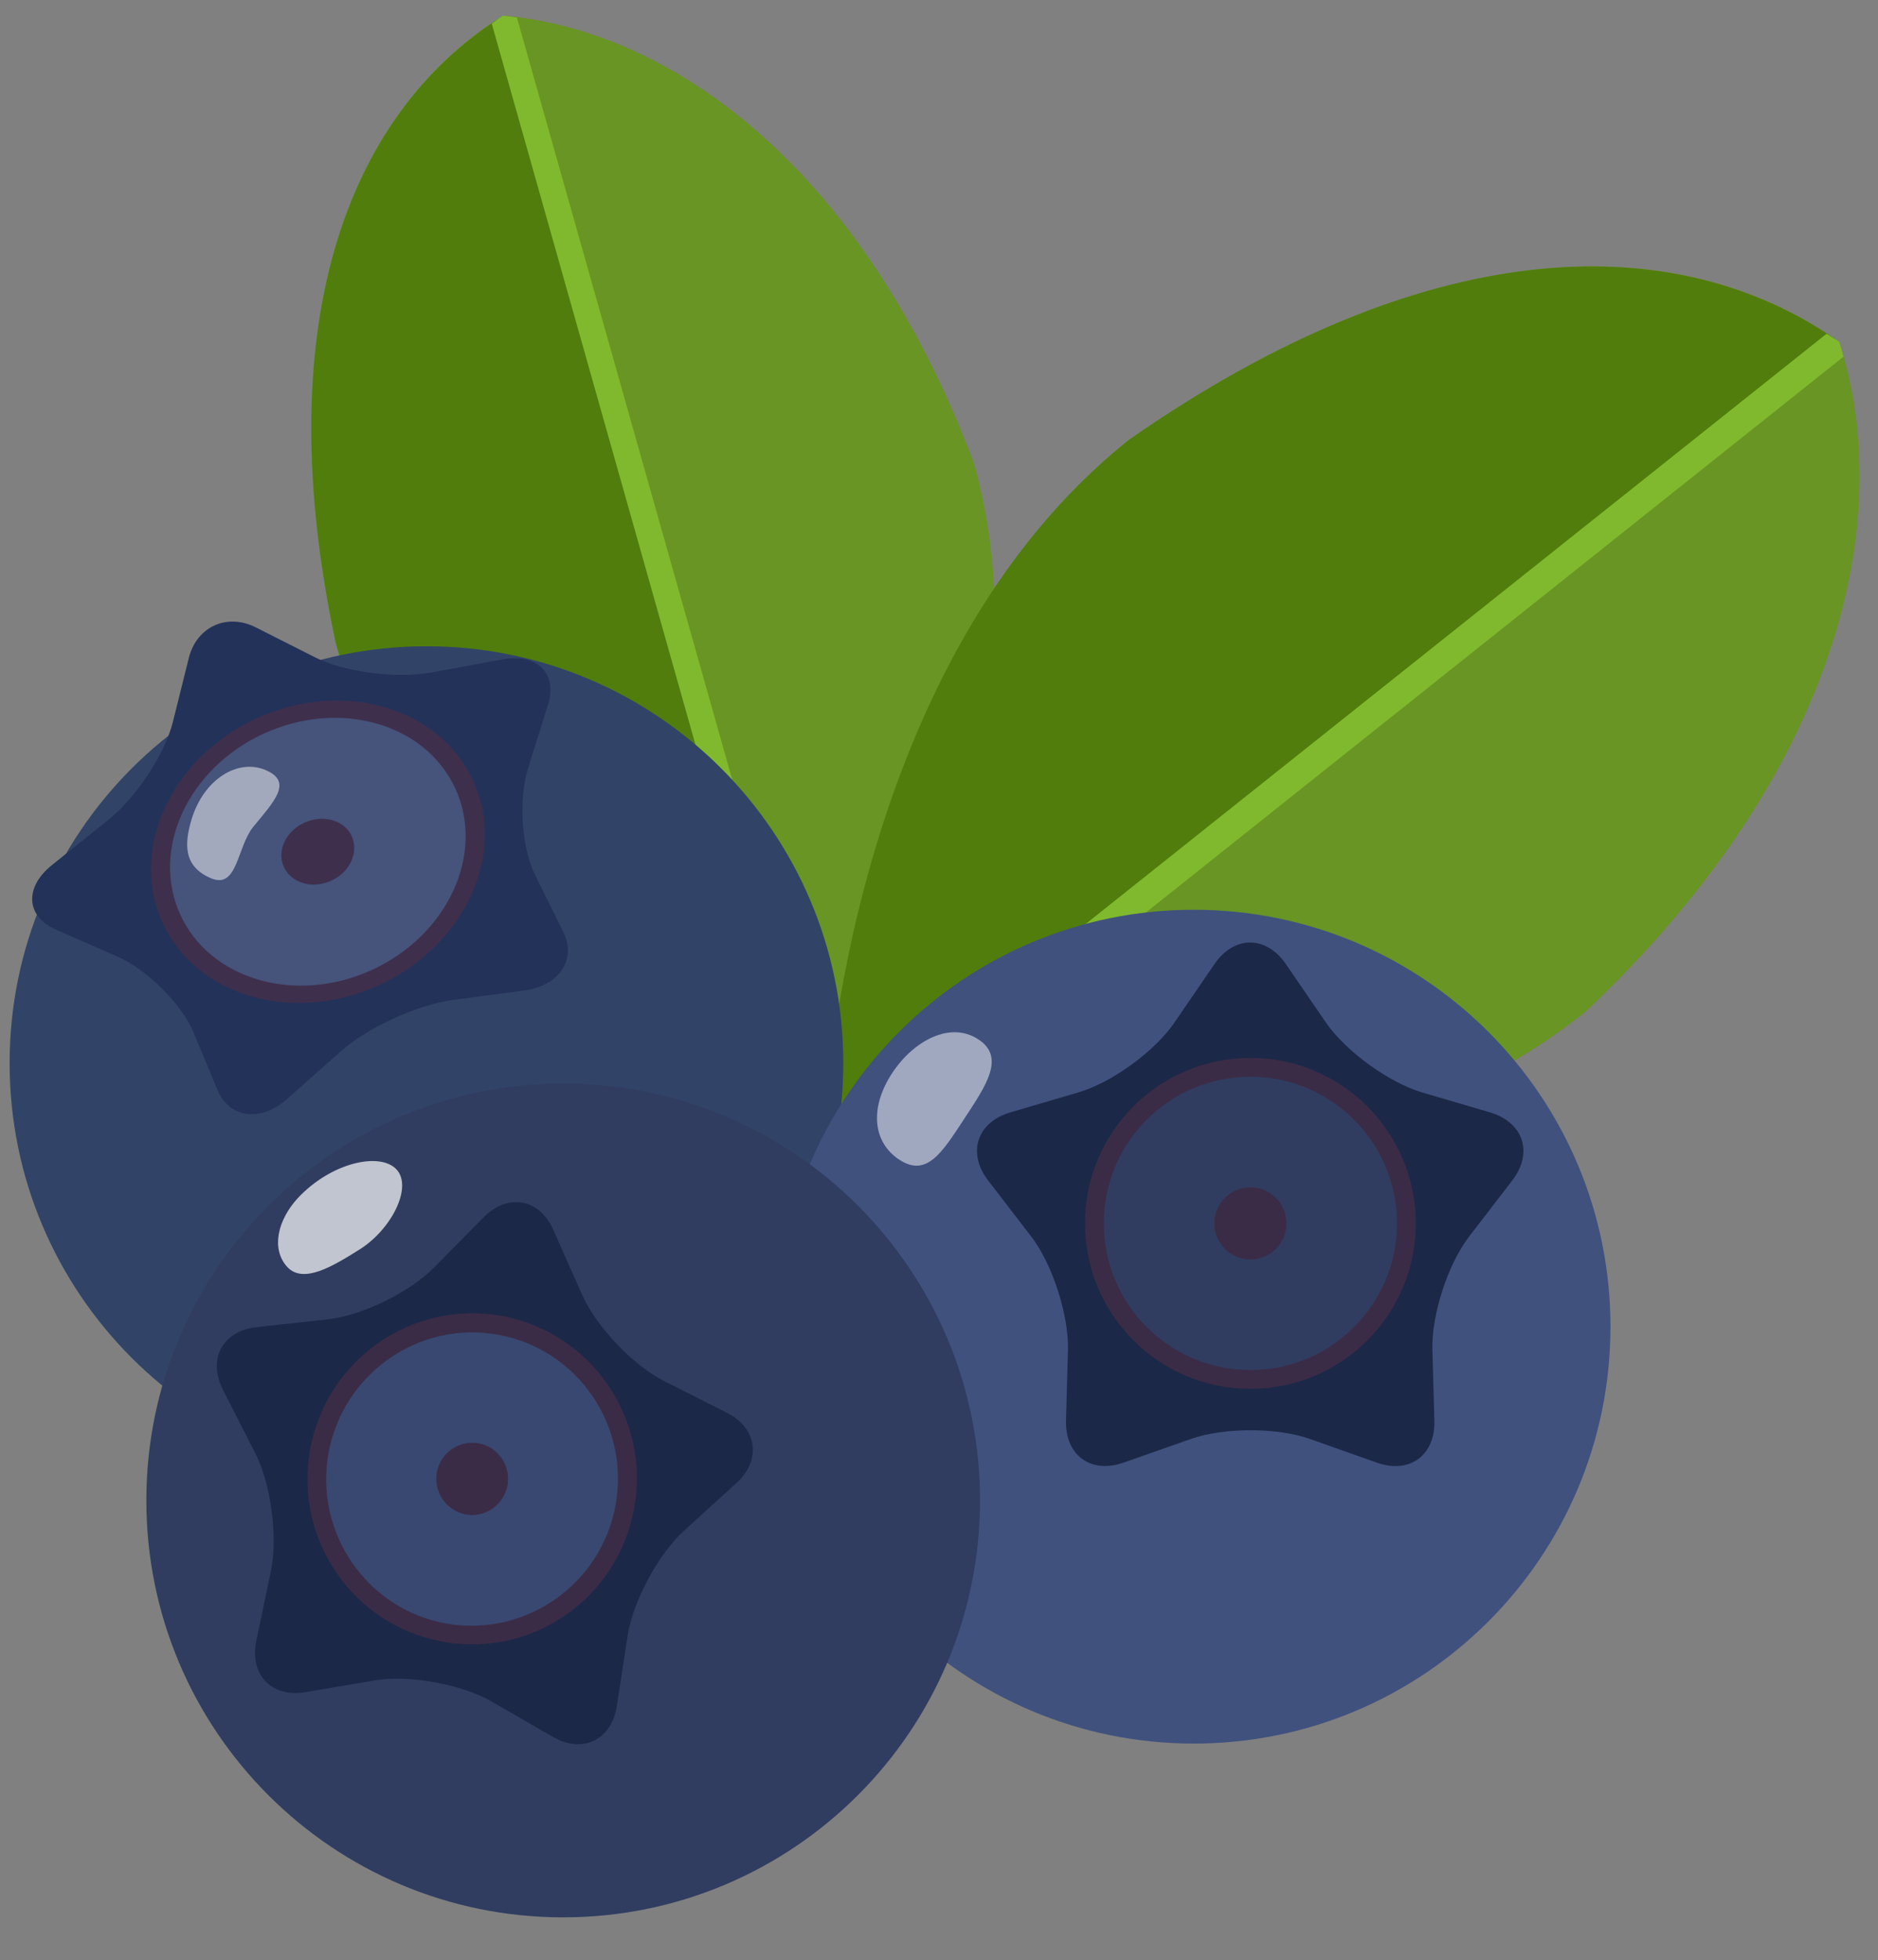<?xml version="1.0" encoding="utf-8"?>
<!-- Generator: Adobe Illustrator 24.0.1, SVG Export Plug-In . SVG Version: 6.00 Build 0)  -->
<svg version="1.1" id="_x0A_cream" xmlns="http://www.w3.org/2000/svg" xmlns:xlink="http://www.w3.org/1999/xlink" x="0px" y="0px"
	 viewBox="0 0 85.85 89.56" style="enable-background:new 0 0 85.85 89.56;" xml:space="preserve">
<rect x="0" y="0" width="85.85" height="89.56" fill="#808080" stroke="none"/>
<style type="text/css">
	.st0{fill:#689524;}
	.st1{fill:#517D0C;}
	.st2{fill:#80B92D;}
	.st3{fill:#324368;}
	.st4{fill:#233259;}
	.st5{fill:#3E2F4D;}
	.st6{fill:#46537A;}
	.st7{opacity:0.5;}
	.st8{fill:#FFFFFF;}
	.st9{fill:#40517E;}
	.st10{fill:#1C2847;}
	.st11{fill:#3A2C47;}
	.st12{fill:#303D60;}
	.st13{fill:#394870;}
	.st14{opacity:0.7;}
</style>
<g id="圖層_5">
</g>
<g>
	<g>
		<path class="st0" d="M44.52,21.16c4.25,15.04-6.89,31.35-6.89,31.35s-18.03-8.06-22.28-23.1c-3.12-14.57,0.51-24.23,7.64-28.7
			C30.75,1.39,39.45,7.68,44.52,21.16z"/>
		<path class="st1" d="M22.82,0.84c-7.01,4.51-10.56,14.12-7.46,28.58c3.97,14.04,19.96,22,22.05,22.99L22.82,0.84z"/>
		<path class="st2" d="M36.92,52.17c0.44,0.21,0.71,0.34,0.71,0.34s0.16-0.25,0.43-0.66L23.63,0.8c-0.21-0.03-0.43-0.06-0.64-0.08
			c-0.18,0.11-0.34,0.24-0.51,0.36L36.92,52.17z"/>
	</g>
	<g>
		<path class="st0" d="M72.46,46.25C58.97,57,37.62,52.62,37.62,52.62s0.51-21.79,14-32.53c13.49-9.39,24.87-9.82,32.46-4.47
			C86.71,23.8,84.02,35.34,72.46,46.25z"/>
		<path class="st1" d="M83.89,15.49c-7.59-5.2-18.89-4.72-32.27,4.6c-12.6,10.03-13.88,29.69-13.99,32.25L83.89,15.49z"/>
		<path class="st2" d="M37.66,51.75c-0.03,0.54-0.04,0.86-0.04,0.86s0.32,0.06,0.86,0.16L84.27,16.3c-0.06-0.23-0.12-0.46-0.19-0.68
			c-0.19-0.13-0.39-0.25-0.58-0.37L37.66,51.75z"/>
	</g>
	<g>
		<path class="st3" d="M38.55,48.58c0-10.52-8.53-19.05-19.05-19.05c-10.53,0-19.06,8.53-19.06,19.05S8.98,67.63,19.5,67.63
			C30.02,67.63,38.55,59.1,38.55,48.58z"/>
		<g>
			<path class="st4" d="M15.6,48.02c1.21-1.07,3.51-2.12,5.11-2.33l3.26-0.43c1.6-0.22,2.4-1.42,1.78-2.68L24.47,40
				c-0.63-1.26-0.78-3.46-0.33-4.89l0.91-2.91c0.45-1.43-0.49-2.36-2.09-2.07l-3.25,0.6c-1.6,0.29-3.98-0.02-5.32-0.7l-2.69-1.36
				c-1.32-0.67-2.71-0.04-3.07,1.4L7.9,33c-0.36,1.45-1.69,3.46-2.96,4.47l-2.58,2.07c-1.26,1.02-1.17,2.34,0.2,2.94l2.79,1.22
				c1.37,0.6,2.94,2.16,3.49,3.46l1.1,2.64c0.54,1.3,1.98,1.49,3.19,0.41L15.6,48.02z"/>
			<path class="st5" d="M21.63,35.67c-1.54-3.36-5.96-4.64-9.89-2.85c-3.92,1.79-5.85,5.98-4.31,9.34c1.54,3.37,5.97,4.65,9.89,2.86
				C21.24,43.22,23.17,39.04,21.63,35.67z"/>
			<path class="st6" d="M20.82,36.04c-1.36-2.98-5.28-4.11-8.76-2.52c-3.47,1.59-5.18,5.29-3.82,8.27c1.36,2.98,5.28,4.12,8.76,2.53
				C20.47,42.73,22.18,39.02,20.82,36.04z"/>
			<path class="st5" d="M16.08,38.21c-0.33-0.73-1.3-1.01-2.16-0.62c-0.86,0.39-1.28,1.3-0.94,2.03c0.34,0.73,1.3,1.02,2.16,0.62
				C15.99,39.86,16.41,38.95,16.08,38.21z"/>
		</g>
		<g class="st7">
			<path class="st8" d="M9.62,40.12c-1.24-0.54-1.2-1.56-0.86-2.69c0.57-1.86,2.14-2.78,3.39-2.24c1.25,0.54,0.39,1.42-0.58,2.6
				C10.82,38.73,10.86,40.67,9.62,40.12z"/>
		</g>
	</g>
	<g>
		<path class="st9" d="M73.62,60.62c0-10.52-8.53-19.05-19.05-19.05s-19.05,8.53-19.05,19.05s8.53,19.05,19.05,19.05
			S73.62,71.14,73.62,60.62z"/>
		<g class="st7">
			<path class="st8" d="M41.11,52.99c-1.26-0.83-1.33-2.43-0.33-3.95c1-1.52,2.68-2.38,3.94-1.55c1.26,0.82,0.35,2.12-0.64,3.63
				C43.08,52.64,42.37,53.82,41.11,52.99z"/>
		</g>
		<path class="st10" d="M54.44,65.75c1.5-0.53,3.95-0.53,5.44,0l3.05,1.08c1.5,0.54,2.69-0.33,2.64-1.92l-0.09-3.23
			c-0.05-1.59,0.71-3.92,1.68-5.18l1.97-2.56c0.97-1.26,0.52-2.65-1.01-3.11l-3.1-0.91c-1.53-0.45-3.51-1.89-4.41-3.2l-1.83-2.67
			c-0.9-1.31-2.37-1.31-3.26,0l-1.83,2.67c-0.9,1.32-2.88,2.76-4.41,3.2l-3.1,0.91c-1.52,0.45-1.98,1.85-1.01,3.11l1.97,2.56
			c0.97,1.26,1.72,3.59,1.68,5.18l-0.09,3.23c-0.04,1.59,1.14,2.45,2.64,1.92L54.44,65.75z"/>
		<circle class="st11" cx="57.16" cy="55.9" r="7.56"/>
		<path class="st12" d="M63.86,55.9c0-3.7-3-6.7-6.7-6.7c-3.7,0-6.7,3-6.7,6.7c0,3.7,3,6.7,6.7,6.7
			C60.86,62.6,63.86,59.6,63.86,55.9z"/>
		<circle class="st11" cx="57.16" cy="55.9" r="1.65"/>
	</g>
	<g>
		<path class="st12" d="M44.8,68.56c0-10.52-8.53-19.05-19.05-19.05S6.69,58.03,6.69,68.56c0,10.52,8.53,19.05,19.05,19.05
			S44.8,79.08,44.8,68.56z"/>
		<g>
			<path class="st10" d="M17.15,76.78c1.56-0.26,3.96,0.18,5.33,0.97l2.79,1.61c1.37,0.79,2.69,0.15,2.93-1.42l0.49-3.19
				c0.24-1.57,1.4-3.73,2.57-4.8l2.39-2.17c1.17-1.06,0.98-2.52-0.43-3.23l-2.87-1.45c-1.41-0.71-3.09-2.48-3.74-3.94l-1.31-2.95
				c-0.64-1.45-2.08-1.71-3.2-0.58l-2.27,2.3c-1.12,1.13-3.31,2.2-4.89,2.36l-3.2,0.35c-1.57,0.17-2.27,1.47-1.54,2.88l1.47,2.88
				c0.72,1.41,1.04,3.84,0.71,5.4l-0.66,3.16c-0.33,1.55,0.68,2.62,2.24,2.36L17.15,76.78z"/>
			<path class="st11" d="M28.99,68.92c0.75-4.1-1.96-8.04-6.05-8.79c-4.09-0.74-8.01,1.98-8.76,6.09c-0.75,4.11,1.96,8.05,6.05,8.79
				C24.32,75.77,28.24,73.04,28.99,68.92z"/>
			<path class="st13" d="M28.14,68.77c0.66-3.64-1.74-7.12-5.36-7.78c-3.62-0.66-7.09,1.76-7.76,5.4c-0.66,3.64,1.74,7.13,5.36,7.79
				C24,74.83,27.48,72.41,28.14,68.77z"/>
			<path class="st11" d="M23.2,67.87c0.16-0.9-0.43-1.76-1.32-1.92c-0.89-0.16-1.75,0.43-1.91,1.33c-0.16,0.89,0.43,1.75,1.32,1.92
				C22.18,69.36,23.03,68.77,23.2,67.87z"/>
		</g>
		<g class="st14">
			<path class="st8" d="M13.13,57.89c-0.74-0.81-0.45-2.13,0.48-3.14c1.54-1.65,3.78-2.12,4.52-1.31c0.74,0.8-0.23,2.75-1.72,3.67
				C15.24,57.84,13.87,58.69,13.13,57.89z"/>
		</g>
	</g>
</g>
</svg>
